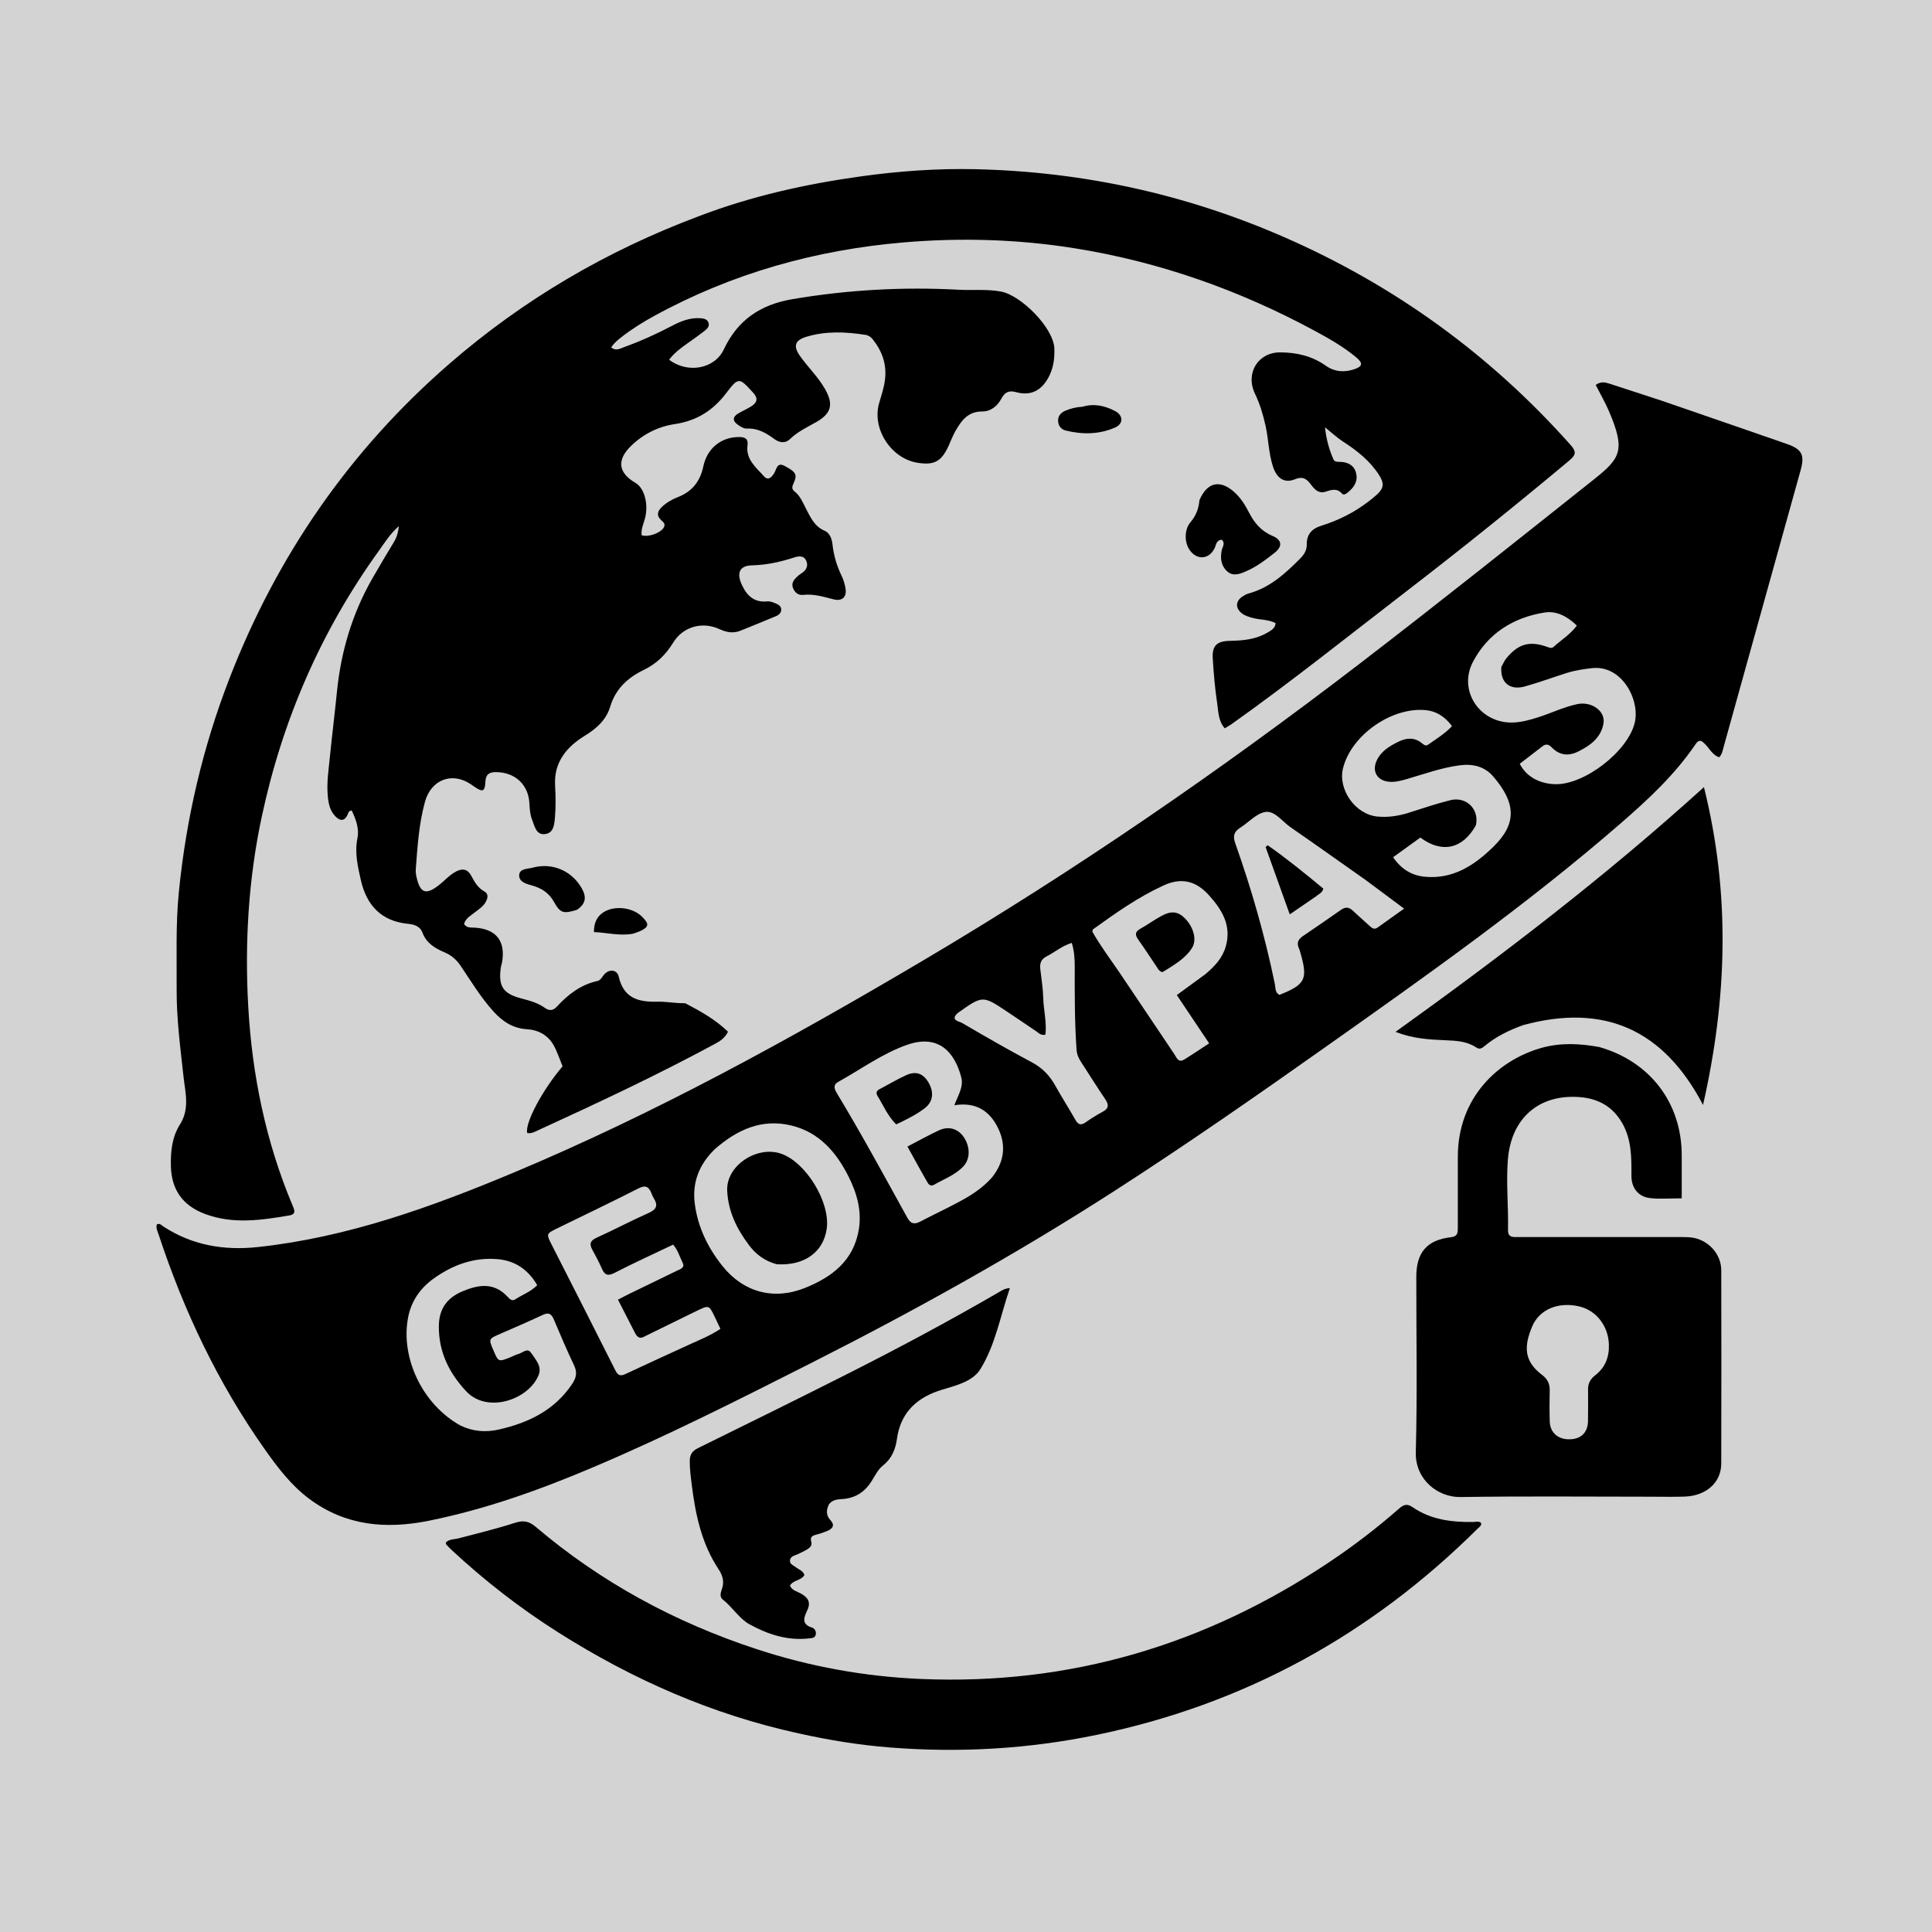 <?xml version='1.0' encoding='UTF-8'?>
<svg xmlns="http://www.w3.org/2000/svg" xmlns:xlink="http://www.w3.org/1999/xlink" version="1.1" id="Layer_1" x="0px" y="0px" width="100%" viewBox="0 0 1024 1024" enable-background="new 0 0 1024 1024" xml:space="preserve">
<rect x="0" y="0" width="1024" height="1024" fill="#d3d3d3"/><path fill="#000000" opacity="1" stroke="none" d=" M370.65,114.494   C398.477,103.907 426.926,97.579 455.981,93.527   C476.294,90.694 496.66,89.213 517.143,89.685   C573.826,90.994 628.195,102.819 680.225,125.508   C739.033,151.153 789.735,187.855 832.392,235.773   C835.662,239.446 835.305,241.126 831.596,244.226   C803.473,267.735 774.926,290.703 745.879,313.058   C714.991,336.83 684.561,361.203 652.777,383.795   C651.707,384.556 650.532,385.172 649.128,386.024   C645.626,382.009 645.775,376.983 645.088,372.431   C643.924,364.722 643.271,356.917 642.787,349.129   C642.358,342.216 644.85,339.808 651.859,339.667   C658.729,339.529 665.501,338.958 671.595,335.378   C673.545,334.233 675.807,333.235 676.129,330.297   C672.217,328.214 667.744,328.63 663.662,327.437   C661.724,326.87 659.804,326.35 658.212,325.085   C654.662,322.265 654.823,318.563 658.609,316.111   C659.58,315.482 660.634,314.868 661.738,314.572   C673.001,311.545 681.177,304.006 689.105,296.058   C691.198,293.959 692.67,291.614 692.613,288.604   C692.513,283.287 695.328,280.205 700.114,278.715   C709.268,275.865 717.72,271.679 725.318,265.815   C726.9,264.595 728.487,263.366 729.946,262.007   C733.241,258.934 733.895,256.342 730.968,251.814   C725.97,244.084 719.229,238.842 711.783,234.012   C708.746,232.042 706.071,229.516 702.277,226.479   C702.963,233.025 704.536,238.385 706.766,243.516   C707.487,245.175 709.712,244.678 711.344,244.852   C715.462,245.29 718.287,247.423 718.921,251.572   C719.569,255.818 717.155,258.823 714.009,261.297   C713.199,261.933 712.04,262.502 711.29,261.639   C708.648,258.599 705.709,259.601 702.616,260.596   C699.132,261.716 696.995,259.684 695.074,257.141   C692.902,254.266 690.983,252.134 686.4,254.001   C680.732,256.311 676.756,253.58 674.684,247.27   C672.393,240.291 672.365,232.875 670.782,225.743   C669.479,219.871 667.82,214.177 665.19,208.739   C659.943,197.887 666.691,186.708 678.585,186.763   C687.193,186.802 695.405,188.672 702.619,193.783   C707.331,197.122 712.493,197.493 717.849,195.687   C722.129,194.245 722.518,192.508 718.966,189.528   C712.169,183.827 704.46,179.455 696.696,175.264   C656.691,153.665 614.355,138.725 569.408,131.561   C539.366,126.773 509.091,125.909 478.829,128.493   C432.207,132.475 387.944,144.891 346.742,167.451   C340.747,170.734 334.951,174.344 329.55,178.55   C327.479,180.163 325.421,181.81 323.936,184.159   C326.536,186.19 328.704,184.721 330.761,183.983   C339.55,180.829 348.034,176.979 356.306,172.635   C360.897,170.224 365.679,168.313 371.062,168.652   C373.001,168.774 374.87,169.082 375.542,171.113   C376.158,172.977 374.769,174.322 373.485,175.327   C370.476,177.684 367.352,179.899 364.22,182.094   C360.687,184.57 357.279,187.158 354.648,190.663   C364.512,198.139 378.753,195.578 383.649,185.181   C391.026,169.518 403.065,161.432 420.126,158.543   C449.324,153.598 478.589,151.97 508.086,153.57   C515.546,153.975 522.997,153.16 530.492,154.521   C541.095,156.446 558.436,173.713 558.834,184.763   C559.075,191.474 557.857,197.661 553.758,203.068   C549.867,208.201 544.534,209.509 538.593,207.859   C534.86,206.823 532.599,207.781 530.841,211.137   C528.693,215.239 525.09,218.119 520.543,218.101   C513.05,218.072 509.607,222.9 506.464,228.333   C504.971,230.914 503.962,233.773 502.693,236.487   C498.882,244.639 495.197,246.632 486.46,245.303   C472.327,243.153 462.018,227.272 465.95,213.689   C467.198,209.38 468.669,205.135 469.129,200.627   C469.936,192.721 467.406,185.896 462.531,179.811   C461.566,178.606 460.275,177.725 458.771,177.49   C448.329,175.856 437.888,175.382 427.607,178.434   C421.312,180.302 420.235,183.356 424.048,188.723   C428.287,194.689 433.654,199.794 437.301,206.236   C441.783,214.154 440.809,218.993 432.805,223.605   C427.914,226.424 422.799,228.715 418.655,232.764   C416.199,235.165 413.079,234.651 410.394,232.673   C406.032,229.461 401.562,226.862 395.785,227.162   C394.178,227.245 392.321,226.015 390.878,224.973   C388.103,222.971 388.41,220.828 391.285,219.132   C393.574,217.782 396.056,216.746 398.281,215.306   C401.364,213.309 401.93,211.122 399.096,208.037   C391.835,200.132 391.498,199.686 384.945,208.32   C377.887,217.617 369.247,223.044 357.629,224.782   C348.815,226.1 340.815,230.11 334.315,236.501   C326.806,243.886 327.705,250.626 336.799,255.923   C341.604,258.721 343.881,267.342 341.79,275.002   C341.009,277.866 339.657,280.613 340.103,283.694   C343.688,284.862 350.171,282.494 351.814,279.569   C352.846,277.73 351.645,276.782 350.535,275.777   C347.668,273.185 348.554,270.801 350.946,268.559   C353.409,266.251 356.316,264.629 359.444,263.407   C366.9,260.496 371.108,255.073 372.764,247.242   C374.836,237.441 382.388,231.561 391.86,231.628   C394.979,231.649 396.65,232.635 396.202,236.001   C395.194,243.565 400.794,247.775 404.978,252.506   C407.178,254.994 409.053,252.878 410.399,250.656   C411.626,248.629 411.82,244.809 415.826,246.934   C422.055,250.238 422.729,251.591 420.492,256.407   C419.749,258.005 419.643,259.323 421.043,260.403   C424.231,262.86 425.555,266.495 427.327,269.877   C429.698,274.402 431.77,279.055 437.075,281.311   C439.753,282.45 440.895,285.523 441.215,288.392   C441.867,294.249 443.443,299.763 446.018,305.069   C447.091,307.281 447.839,309.757 448.184,312.191   C448.804,316.561 446.224,318.757 441.894,317.678   C436.574,316.352 431.348,314.678 425.722,315.295   C423.094,315.583 421.309,314.132 420.327,311.709   C419.34,309.276 420.595,307.519 422.176,305.937   C422.994,305.119 423.947,304.41 424.92,303.776   C427.304,302.224 428.458,300.084 427.397,297.39   C426.161,294.251 423.201,294.73 420.937,295.466   C413.626,297.842 406.332,299.457 398.522,299.647   C391.846,299.809 390.344,303.848 393.209,309.988   C395.941,315.846 399.795,319.463 406.746,318.743   C408.132,318.6 409.674,319.237 411.037,319.781   C412.592,320.402 414.195,321.322 414.067,323.309   C413.964,324.926 412.757,325.976 411.3,326.578   C405.001,329.183 398.701,331.788 392.371,334.319   C388.56,335.843 384.932,335.115 381.283,333.432   C372.351,329.311 362.093,332.009 356.811,340.588   C352.826,347.06 348.012,351.795 341.045,355.155   C332.844,359.11 326.269,365.056 323.432,374.518   C321.364,381.411 316.376,386.028 310.027,389.911   C300.52,395.725 293.556,403.783 294.205,416.175   C294.501,421.826 294.645,427.538 294.141,433.158   C293.819,436.746 293.584,441.653 288.719,442.098   C284.087,442.522 283.385,437.872 282.062,434.575   C280.939,431.776 280.751,428.798 280.594,425.773   C280.077,415.791 272.888,409.294 262.914,409.241   C259.213,409.221 257.445,410.45 257.268,414.386   C257.036,419.535 255.845,419.981 251.631,417.113   C250.943,416.644 250.266,416.158 249.576,415.691   C239.605,408.947 228.45,413.162 225.199,425.119   C222.048,436.708 221.268,448.663 220.38,460.58   C220.283,461.889 220.413,463.259 220.694,464.544   C222.664,473.523 225.715,474.607 232.825,468.981   C235.82,466.612 238.326,463.653 241.814,461.866   C245.283,460.088 247.925,460.741 249.764,464.159   C251.499,467.385 253.165,470.499 256.629,472.426   C259.312,473.918 258.417,476.462 257.133,478.556   C255.896,480.572 253.866,481.831 252.047,483.295   C249.757,485.137 246.917,486.509 245.952,489.686   C247.199,491.83 249.304,491.572 251.255,491.664   C262.889,492.207 268.105,498.685 266.088,510.125   C265.944,510.942 265.601,511.726 265.482,512.544   C264.012,522.713 266.502,526.653 276.446,529.238   C280.828,530.377 285.133,531.554 288.85,534.236   C291.141,535.888 293.188,535.651 295.051,533.628   C301.023,527.148 307.748,521.896 316.617,519.954   C318.122,519.625 318.899,518.231 319.818,516.991   C322.437,513.459 327.005,513.603 327.946,517.678   C330.616,529.24 338.502,531.181 348.637,530.921   C353.05,530.808 357.554,531.734 362.052,531.711   C362.547,531.708 363.114,531.691 363.528,531.909   C371.539,536.119 379.403,540.547 385.859,546.843   C384.127,550.301 381.571,551.859 378.923,553.288   C348.419,569.755 317.059,584.472 285.561,598.904   C283.642,599.783 281.716,600.963 279.42,600.523   C278.172,595.23 287.462,577.746 298.181,565.175   C296.668,561.525 295.441,557.698 293.559,554.224   C290.545,548.661 285.32,545.863 279.244,545.505   C271.615,545.055 266.108,541.171 261.336,535.861   C254.743,528.526 249.651,520.076 244.163,511.931   C241.948,508.645 239.213,506.273 235.509,504.72   C230.529,502.631 225.974,499.826 223.931,494.363   C222.595,490.791 219.353,489.953 216.27,489.647   C201.937,488.223 194.252,479.714 191.232,466.373   C189.589,459.116 187.907,451.872 189.456,444.195   C190.485,439.094 188.577,434.15 186.411,429.566   C184.67,429.778 184.636,430.886 184.242,431.761   C182.498,435.629 179.999,435.053 177.638,432.56   C174.615,429.37 173.978,425.209 173.662,421.009   C173.172,414.49 174.159,408.049 174.803,401.602   C175.975,389.878 177.429,378.183 178.608,366.46   C180.732,345.334 186.647,325.404 197.173,306.918   C200.964,300.26 204.908,293.688 208.872,287.132   C210.281,284.801 211,282.345 211.421,278.852   C206.682,282.984 203.872,287.675 200.734,292.031   C170.132,334.501 149.738,381.51 138.789,432.628   C131.636,466.022 129.649,499.928 131.596,533.882   C133.671,570.055 140.928,605.331 155.069,638.936   C156.011,641.175 157.154,643.559 153.379,644.2   C138.417,646.741 123.501,648.988 108.621,643.41   C96.84,638.994 90.88,630.589 90.576,618.091   C90.384,610.242 91.189,602.574 95.384,595.98   C100.658,587.691 98.19,579.076 97.27,570.689   C95.566,555.154 93.53,539.678 93.625,524.003   C93.728,507.02 93.099,490.01 94.77,473.079   C98.625,434.025 107.434,396.171 121.647,359.499   C146.884,294.383 185.414,238.635 238.128,192.854   C277.381,158.764 321.591,132.862 370.65,114.494  z"/>
<path fill="#000000" opacity="1" stroke="none" d=" M880.542,212.318   C902.923,220.061 924.96,227.6 946.955,235.257   C955.094,238.09 956.625,241.093 954.366,249.223   C940.75,298.221 927.102,347.21 913.474,396.205   C912.989,397.95 912.756,399.788 911.205,401.362   C906.699,399.885 905.382,394.732 901.495,392.649   C899.818,392.572 899.117,393.809 898.386,394.879   C887.461,410.854 873.406,423.883 858.927,436.453   C809.667,479.219 756.476,516.814 703.294,554.413   C666.165,580.663 628.856,606.644 590.61,631.266   C538.736,664.661 484.928,694.604 429.904,722.446   C391.865,741.694 353.834,760.938 314.562,777.595   C286.346,789.563 257.641,799.89 227.455,805.995   C204.471,810.643 183.062,808.729 163.839,794.367   C154.258,787.209 147.071,777.718 140.246,768.041   C115.575,733.062 97.406,694.844 84.059,654.266   C83.517,652.619 82.549,650.913 83.11,648.982   C84.708,648.119 85.639,649.453 86.628,650.096   C101.96,660.061 118.713,662.904 136.718,660.958   C184.407,655.803 228.899,639.677 272.673,621.324   C347.801,589.823 418.971,550.633 489.004,509.231   C569.709,461.519 646.78,408.47 721.098,351.419   C762.718,319.469 803.735,286.729 844.814,254.081   C858.939,242.855 861.662,238.647 852.747,217.87   C850.737,213.186 848.155,208.746 845.759,204.043   C848.381,202.071 850.733,202.594 853.132,203.376   C862.145,206.315 871.164,209.234 880.542,212.318  M525.69,624.165   C531.991,616.325 533.496,607.672 529.267,598.51   C524.854,588.949 517.459,583.93 505.842,585.793   C507.734,580.559 510.84,576.123 509.483,570.967   C505.9,557.358 497.236,547.967 480.674,553.812   C467.555,558.443 456.316,566.75 444.25,573.438   C441.333,575.054 442.304,577.325 443.568,579.42   C456.65,601.102 468.727,623.353 480.959,645.515   C482.773,648.801 484.797,649.021 487.86,647.41   C494.342,643.999 500.987,640.899 507.455,637.461   C513.935,634.017 520.233,630.254 525.69,624.165  M244.017,755.54   C250.562,758.727 257.352,759.286 264.427,757.674   C280.166,754.087 293.941,747.449 303.259,733.513   C305.373,730.352 306.078,727.493 304.328,723.803   C300.478,715.684 296.96,707.405 293.444,699.133   C292.198,696.201 290.64,695.534 287.675,696.923   C280.289,700.382 272.809,703.644 265.321,706.879   C258.935,709.639 258.906,709.574 261.519,715.702   C264.162,721.901 264.165,721.908 270.519,719.387   C271.912,718.835 273.232,718.03 274.668,717.669   C276.904,717.107 279.535,714.183 281.385,716.92   C283.69,720.33 287.302,724.06 285.56,728.588   C280.462,741.837 258.294,749.424 247.096,737.415   C238.028,727.69 232.495,716.577 232.597,702.909   C232.665,693.755 236.88,687.902 245.121,684.423   C253.669,680.813 261.838,679.594 268.98,687.257   C270.178,688.542 271.341,689.846 273.202,688.62   C276.912,686.175 281.257,684.69 284.74,681.193   C279.918,672.87 272.96,668.118 263.501,667.357   C250.964,666.348 239.865,670.491 229.84,677.66   C222.823,682.678 218.063,689.467 216.357,698.011   C212.069,719.487 223.933,744.469 244.017,755.54  M378.713,609.217   C370.616,617.173 366.768,626.664 368.261,638.092   C369.88,650.485 375.176,661.295 382.858,670.943   C394.009,684.947 410.051,689.288 426.64,682.636   C441.037,676.863 452.538,668.118 455.207,651.503   C456.802,641.571 454.148,632.352 449.754,623.603   C443.247,610.645 434.153,600.127 419.502,596.559   C403.946,592.771 390.812,598.568 378.713,609.217  M795.746,353.477   C796.652,351.902 797.353,350.157 798.497,348.78   C804.948,341.019 811.015,339.48 820.661,343.078   C821.721,343.474 822.65,343.571 823.441,342.851   C827.455,339.2 832.214,336.339 835.772,331.585   C830.852,326.772 824.962,323.622 818.661,324.636   C802.06,327.306 788.581,335.706 780.672,350.853   C772.804,365.921 784.062,383.006 801.11,382.959   C806.016,382.945 810.63,381.651 815.237,380.185   C822.206,377.968 828.83,374.709 836.025,373.193   C843.491,371.62 850.932,376.806 849.9,383.289   C848.689,390.896 842.989,395.095 836.502,398.315   C831.276,400.908 826.545,400.372 822.406,396.098   C820.957,394.602 819.447,394.061 817.6,395.502   C813.563,398.653 809.488,401.756 805.507,404.819   C808.868,411.505 815.786,415.39 824.223,415.637   C839.774,416.092 862.885,398.194 866.462,382.984   C869.292,370.953 859.656,352.253 843.633,354.14   C839.143,354.668 834.752,355.325 830.474,356.672   C823.024,359.017 815.687,361.755 808.169,363.841   C800.278,366.032 795.102,361.847 795.746,353.477  M782.266,437.397   C775.297,449.922 764.344,452.502 752.812,443.927   C748.165,447.285 743.393,450.731 738.372,454.358   C742.804,460.798 748.309,464.056 755.328,464.705   C770.338,466.093 781.697,458.417 791.59,448.74   C804.204,436.402 803.376,425.396 791.416,411.524   C786.886,406.27 780.736,404.718 773.732,405.621   C764.083,406.864 755.032,410.2 745.787,412.87   C742.57,413.8 739.384,414.7 735.988,414.322   C729.853,413.638 727.074,408.781 729.663,403.158   C731.972,398.142 736.433,395.478 741.086,393.169   C745.37,391.044 749.703,390.645 753.71,393.967   C754.642,394.739 755.674,395.567 756.831,394.752   C761.246,391.644 765.899,388.803 769.596,384.872   C765.658,379.583 761.047,376.876 755.552,376.371   C737.518,374.714 716.238,389.663 711.861,407.065   C708.98,418.518 718.407,431.712 730.118,432.796   C735.871,433.328 741.369,432.461 746.828,430.725   C754.116,428.406 761.375,425.926 768.791,424.099   C777.071,422.058 784.15,428.796 782.266,437.397  M336.732,706.794   C333.721,700.927 330.71,695.061 327.528,688.86   C329.877,687.641 331.606,686.692 333.378,685.832   C341.914,681.685 350.475,677.59 358.994,673.407   C360.679,672.58 363.191,671.961 361.766,669.153   C360.205,666.077 359.353,662.614 356.768,659.673   C346.413,664.625 335.979,669.366 325.806,674.613   C322.16,676.494 320.493,675.83 318.977,672.346   C317.517,668.992 315.794,665.743 314.02,662.54   C312.302,659.44 312.685,657.611 316.228,656.01   C325.481,651.83 334.455,647.028 343.738,642.921   C348.012,641.03 348.883,638.836 346.474,635.021   C345.946,634.184 345.584,633.233 345.21,632.308   C343.832,628.9 342.076,627.999 338.361,629.892   C324.123,637.147 309.694,644.026 295.337,651.047   C289.472,653.916 289.461,653.924 292.516,659.941   C303.746,682.059 315.04,704.145 326.151,726.323   C327.554,729.122 328.894,729.49 331.548,728.244   C342.698,723.009 353.907,717.901 365.103,712.764   C370.662,710.214 376.381,707.972 381.84,704.317   C380.721,701.956 379.754,699.871 378.75,697.805   C375.813,691.762 375.765,691.676 369.57,694.656   C360.57,698.985 351.658,703.496 342.664,707.838   C340.862,708.708 338.763,710.444 336.732,706.794  M723.997,466.546   C710.668,457.159 697.394,447.691 683.978,438.429   C679.654,435.444 675.745,429.677 670.79,430.347   C666.049,430.987 661.911,435.817 657.417,438.661   C654.154,440.726 653.289,442.942 654.696,446.908   C663.361,471.334 670.478,496.212 675.717,521.617   C676.115,523.543 675.74,526.104 678.111,527.294   C691.697,521.935 693.219,519.042 689.461,505.778   C689.144,504.659 688.867,503.512 688.395,502.456   C687.127,499.624 688.218,497.743 690.58,496.138   C697.324,491.555 704.05,486.941 710.721,482.251   C712.98,480.663 714.896,480.659 716.935,482.585   C719.837,485.327 722.853,487.949 725.799,490.646   C727.071,491.811 728.288,492.947 730.129,491.628   C734.553,488.458 738.993,485.31 744.212,481.594   C737.278,476.426 730.931,471.693 723.997,466.546  M638.851,516.356   C643.63,512.354 647.846,507.961 649.658,501.739   C652.876,490.693 647.765,482.292 640.881,474.619   C633.8,466.725 626.106,464.976 616.584,469.358   C603.225,475.506 591.243,483.968 579.36,492.538   C579.144,492.694 579.138,493.139 578.939,493.735   C583.177,501.266 588.49,508.307 593.434,515.594   C603.157,529.926 612.728,544.36 622.412,558.717   C623.616,560.502 624.501,563.495 627.642,561.576   C631.979,558.925 636.183,556.056 640.879,552.998   C634.916,544.099 629.409,535.88 623.731,527.405   C628.897,523.635 633.591,520.21 638.851,516.356  M507.675,536.881   C503.343,540.725 508.448,541.333 509.925,542.197   C522.133,549.338 534.401,556.393 546.888,563.031   C552.436,565.981 556.352,570.033 559.33,575.417   C562.712,581.53 566.523,587.404 569.95,593.493   C571.452,596.162 572.935,596.607 575.461,594.828   C578.313,592.819 581.28,590.929 584.365,589.307   C587.783,587.51 587.769,585.503 585.769,582.546   C581.389,576.07 577.251,569.43 572.985,562.877   C571.703,560.908 570.78,558.948 570.603,556.464   C569.548,541.671 569.621,526.862 569.632,512.049   C569.635,507.959 569.336,503.888 568.066,499.75   C562.86,501.343 559.046,504.71 554.637,506.945   C551.754,508.408 551.062,510.635 551.373,513.523   C551.925,518.633 552.803,523.735 552.939,528.857   C553.111,535.399 554.885,541.898 554.081,548.406   C551.622,548.925 550.512,547.471 549.179,546.577   C543.928,543.054 538.716,539.469 533.449,535.969   C520.812,527.57 520.803,527.584 507.675,536.881  z"/>
<path fill="#000000" opacity="1" stroke="none" d=" M847.635,554.946   C874.645,562.63 891.331,584.675 891.348,612.287   C891.353,619.746 891.349,627.204 891.349,635.14   C885.401,635.14 879.911,635.621 874.544,635.014   C868.294,634.308 864.674,629.584 864.691,623.206   C864.717,613.536 864.857,604.006 859.718,595.114   C854.601,586.262 846.762,582.21 837.226,581.484   C815.58,579.837 800.987,592.726 799.219,614.483   C798.206,626.954 799.544,639.424 799.281,651.893   C799.192,656.095 802.044,655.665 804.733,655.665   C833.725,655.666 862.718,655.672 891.711,655.668   C894.379,655.668 897,655.742 899.605,656.569   C906.938,658.896 912.283,665.589 912.3,673.319   C912.375,707.477 912.4,741.635 912.295,775.793   C912.265,785.756 904.335,792.809 892.993,793.223   C887.002,793.442 880.997,793.28 874.999,793.28   C841.341,793.281 807.678,792.935 774.028,793.463   C762.183,793.648 750.015,784.274 750.404,769.719   C751.232,738.749 750.648,707.742 750.665,676.75   C750.672,663.822 756.303,657.214 769.019,655.752   C772.755,655.323 772.672,653.168 772.671,650.571   C772.665,638.074 772.678,625.577 772.679,613.08   C772.681,581.731 794.025,561.858 817.075,555.389   C827.011,552.602 837.141,553.027 847.635,554.946  M841.703,736.84   C841.525,733.583 842.821,730.986 845.359,729.032   C850.818,724.83 852.981,719.339 852.736,712.47   C852.391,702.812 846.135,694.561 836.965,692.416   C826.144,689.886 815.941,693.872 812.09,703.044   C807.806,713.247 807.421,721.307 817.375,728.762   C820.145,730.836 821.443,733.399 821.374,736.865   C821.266,742.359 821.229,747.861 821.395,753.353   C821.575,759.317 825.722,762.942 831.918,762.857   C837.95,762.774 841.536,759.33 841.671,753.258   C841.786,748.097 841.699,742.932 841.703,736.84  z"/>
<path fill="#000000" opacity="1" stroke="none" d=" M423.452,918.764   C377.304,908.714 335.209,890.119 295.783,865.142   C275.596,852.354 256.817,837.763 239.331,821.493   C238.36,820.589 237.439,819.628 236.544,818.649   C236.353,818.44 236.376,818.034 236.268,817.581   C238.124,815.648 240.756,815.963 243.078,815.344   C253.032,812.691 263.085,810.333 272.866,807.143   C277.439,805.652 280.438,806.271 284.043,809.335   C318.631,838.731 357.864,859.889 400.883,874.03   C429.111,883.308 458.07,888.585 487.864,889.875   C567.089,893.303 639.032,871.792 704.65,827.879   C717.546,819.249 729.854,809.85 741.497,799.605   C743.997,797.406 745.827,796.848 748.781,798.884   C758.39,805.504 769.397,806.818 780.725,806.687   C782.14,806.67 783.701,806.05 785.011,807.19   C785.324,808.675 784.118,809.281 783.349,810.046   C726.718,866.352 659.64,903.295 581.247,919.523   C544.966,927.033 508.4,929.113 471.564,926.19   C455.526,924.917 439.598,922.363 423.452,918.764  z"/>
<path fill="#000000" opacity="1" stroke="none" d=" M807.261,543.34   C799.649,546.095 792.807,549.458 786.852,554.44   C785.534,555.542 784.296,556.415 782.432,555.169   C777.515,551.883 771.841,551.586 766.168,551.355   C757.592,551.005 749.029,550.546 739.651,546.915   C796.503,506.125 851.209,464.272 903.126,417.186   C917.215,473.692 915.483,529.128 902.636,585.638   C881.708,545.661 850.263,531.642 807.261,543.34  z"/>
<path fill="#000000" opacity="1" stroke="none" d=" M439.329,797.363   C437.826,800.521 437.852,803.186 440.056,805.587   C442.819,808.596 441.194,810.308 438.255,811.526   C436.571,812.224 434.828,812.815 433.064,813.273   C430.972,813.817 429.131,814.307 429.999,817.202   C430.586,819.161 429.224,820.356 427.767,821.238   C426.211,822.179 424.534,822.927 422.892,823.72   C421.277,824.5 419.047,824.752 418.724,826.861   C418.379,829.101 420.645,829.69 422.022,830.797   C423.525,832.005 425.678,832.516 426.35,834.796   C424.706,837.749 420.61,837.324 418.705,840.331   C419.641,842.945 422.348,843.426 424.404,844.562   C428.13,846.619 429.95,849.084 427.884,853.457   C426.171,857.083 424.498,860.895 430.46,862.669   C431.774,863.06 432.75,864.773 432.366,866.419   C431.939,868.255 430.249,868.216 428.742,868.391   C417.321,869.721 406.789,866.171 397.202,860.886   C391.771,857.892 388.208,851.776 383.078,847.792   C381.494,846.562 381.802,844.459 382.481,842.651   C383.995,838.62 383.253,835.335 380.763,831.573   C371.949,818.253 368.65,802.997 366.698,787.415   C366.162,783.139 365.574,778.866 365.585,774.508   C365.592,771.052 366.796,769.081 369.934,767.537   C396.226,754.602 422.513,741.651 448.669,728.444   C475.872,714.709 502.751,700.356 529.12,685.066   C530.792,684.096 532.384,682.857 535.262,682.728   C530.181,697.412 527.744,712.424 519.736,725.49   C516.856,730.189 512.136,732.338 507.244,734.107   C503.808,735.349 500.226,736.185 496.782,737.407   C484.816,741.653 477.196,749.704 475.408,762.566   C474.621,768.231 472.642,773.068 468.009,776.739   C465.236,778.937 463.748,782.251 461.869,785.191   C458.327,790.731 453.494,793.95 446.788,794.503   C444.269,794.711 441.377,794.624 439.329,797.363  z"/>
<path fill="#000000" opacity="1" stroke="none" d=" M635.725,265.134   C639.69,255.676 646.421,254.106 653.82,260.49   C657.422,263.597 659.89,267.535 662.024,271.686   C664.841,277.165 668.502,281.539 674.443,284.028   C679.556,286.171 679.862,289.624 675.519,293.035   C670.818,296.728 666.045,300.364 660.49,302.774   C657.039,304.272 653.436,305.695 650.253,302.671   C647.115,299.691 646.694,295.756 647.557,291.598   C647.925,289.823 649.572,287.953 647.616,286.087   C644.556,286.241 644.601,288.906 643.707,290.674   C640.763,296.497 634.522,297.009 630.653,291.684   C627.711,287.635 627.611,280.738 630.98,276.778   C633.819,273.443 635.314,269.783 635.725,265.134  z"/>
<path fill="#000000" opacity="1" stroke="none" d=" M305.785,482.228   C298.591,484.43 296.945,484.009 293.626,478.035   C291,473.308 287.078,470.761 282.08,469.355   C279.041,468.5 275.111,467.535 275.178,463.971   C275.247,460.283 279.636,460.612 282.269,459.889   C292.859,456.981 303.251,461.685 308.411,470.943   C310.979,475.551 310.47,479.075 305.785,482.228  z"/>
<path fill="#000000" opacity="1" stroke="none" d=" M573.781,215.566   C580.173,213.704 585.767,215.131 591.009,217.862   C595.399,220.148 595.53,224.605 591.023,226.59   C582.584,230.306 573.634,230.381 564.75,228.159   C562.388,227.569 560.85,225.58 560.81,222.953   C560.769,220.289 562.414,218.656 564.689,217.678   C567.442,216.493 570.336,215.774 573.781,215.566  z"/>
<path fill="#000000" opacity="1" stroke="none" d=" M335.268,494.941   C328.175,496.121 321.696,494.324 314.797,494.011   C314.787,489.452 316.168,485.921 319.77,483.57   C325.595,479.769 335.18,480.871 340.184,485.762   C344.285,489.77 344.059,491.319 338.972,493.651   C337.919,494.133 336.782,494.429 335.268,494.941  z"/>
<path fill="#000000" opacity="1" stroke="none" d=" M488.541,621.367   C485.985,616.74 483.594,612.44 480.959,607.699   C486.84,604.649 492.161,601.654 497.685,599.094   C502.827,596.712 507.754,598.237 510.765,602.62   C514.314,607.785 514.311,614.315 510.571,618.238   C506.238,622.785 500.345,624.932 495.033,627.96   C493.68,628.731 492.47,628.258 491.679,626.87   C490.694,625.141 489.698,623.418 488.541,621.367  z"/>
<path fill="#000000" opacity="1" stroke="none" d=" M475,595.947   C470.514,591.525 468.22,585.948 465.119,580.88   C464.15,579.295 464.529,578.13 466.231,577.247   C470.945,574.801 475.498,572.009 480.337,569.851   C485.575,567.515 489.316,568.978 492.122,573.742   C495.199,578.964 494.529,584.081 490.009,587.48   C485.488,590.879 480.413,593.398 475,595.947  z"/>
<path fill="#000000" opacity="1" stroke="none" d=" M411.664,670.061   C405.18,668.356 400.468,664.666 396.841,659.775   C390.542,651.281 385.969,642.273 385.431,631.138   C384.782,617.724 401.205,607.186 413.79,611.41   C427.185,615.906 440.125,637.206 438.189,651.2   C436.47,663.633 426.298,671.024 411.664,670.061  z"/>
<path fill="#000000" opacity="1" stroke="none" d=" M697.767,474.929   C693.111,478.127 688.736,481.119 683.595,484.634   C679.211,472.418 675.002,460.689 670.793,448.96   C671.163,448.639 671.533,448.317 671.903,447.996   C682.182,455.221 691.937,463.128 701.385,470.99   C700.798,473.393 699.052,473.674 697.767,474.929  z"/>
<path fill="#000000" opacity="1" stroke="none" d=" M614.13,514.034   C610.375,508.495 606.98,503.159 603.303,498.025   C601.372,495.328 601.667,493.748 604.586,492.147   C608.369,490.071 611.86,487.461 615.66,485.421   C621.035,482.535 624.539,483.107 628.279,486.993   C632.654,491.54 634.463,498.235 631.809,502.42   C628.153,508.187 622.185,511.441 616.589,515.005   C615.832,515.488 614.994,514.946 614.13,514.034  z"/>
</svg>
